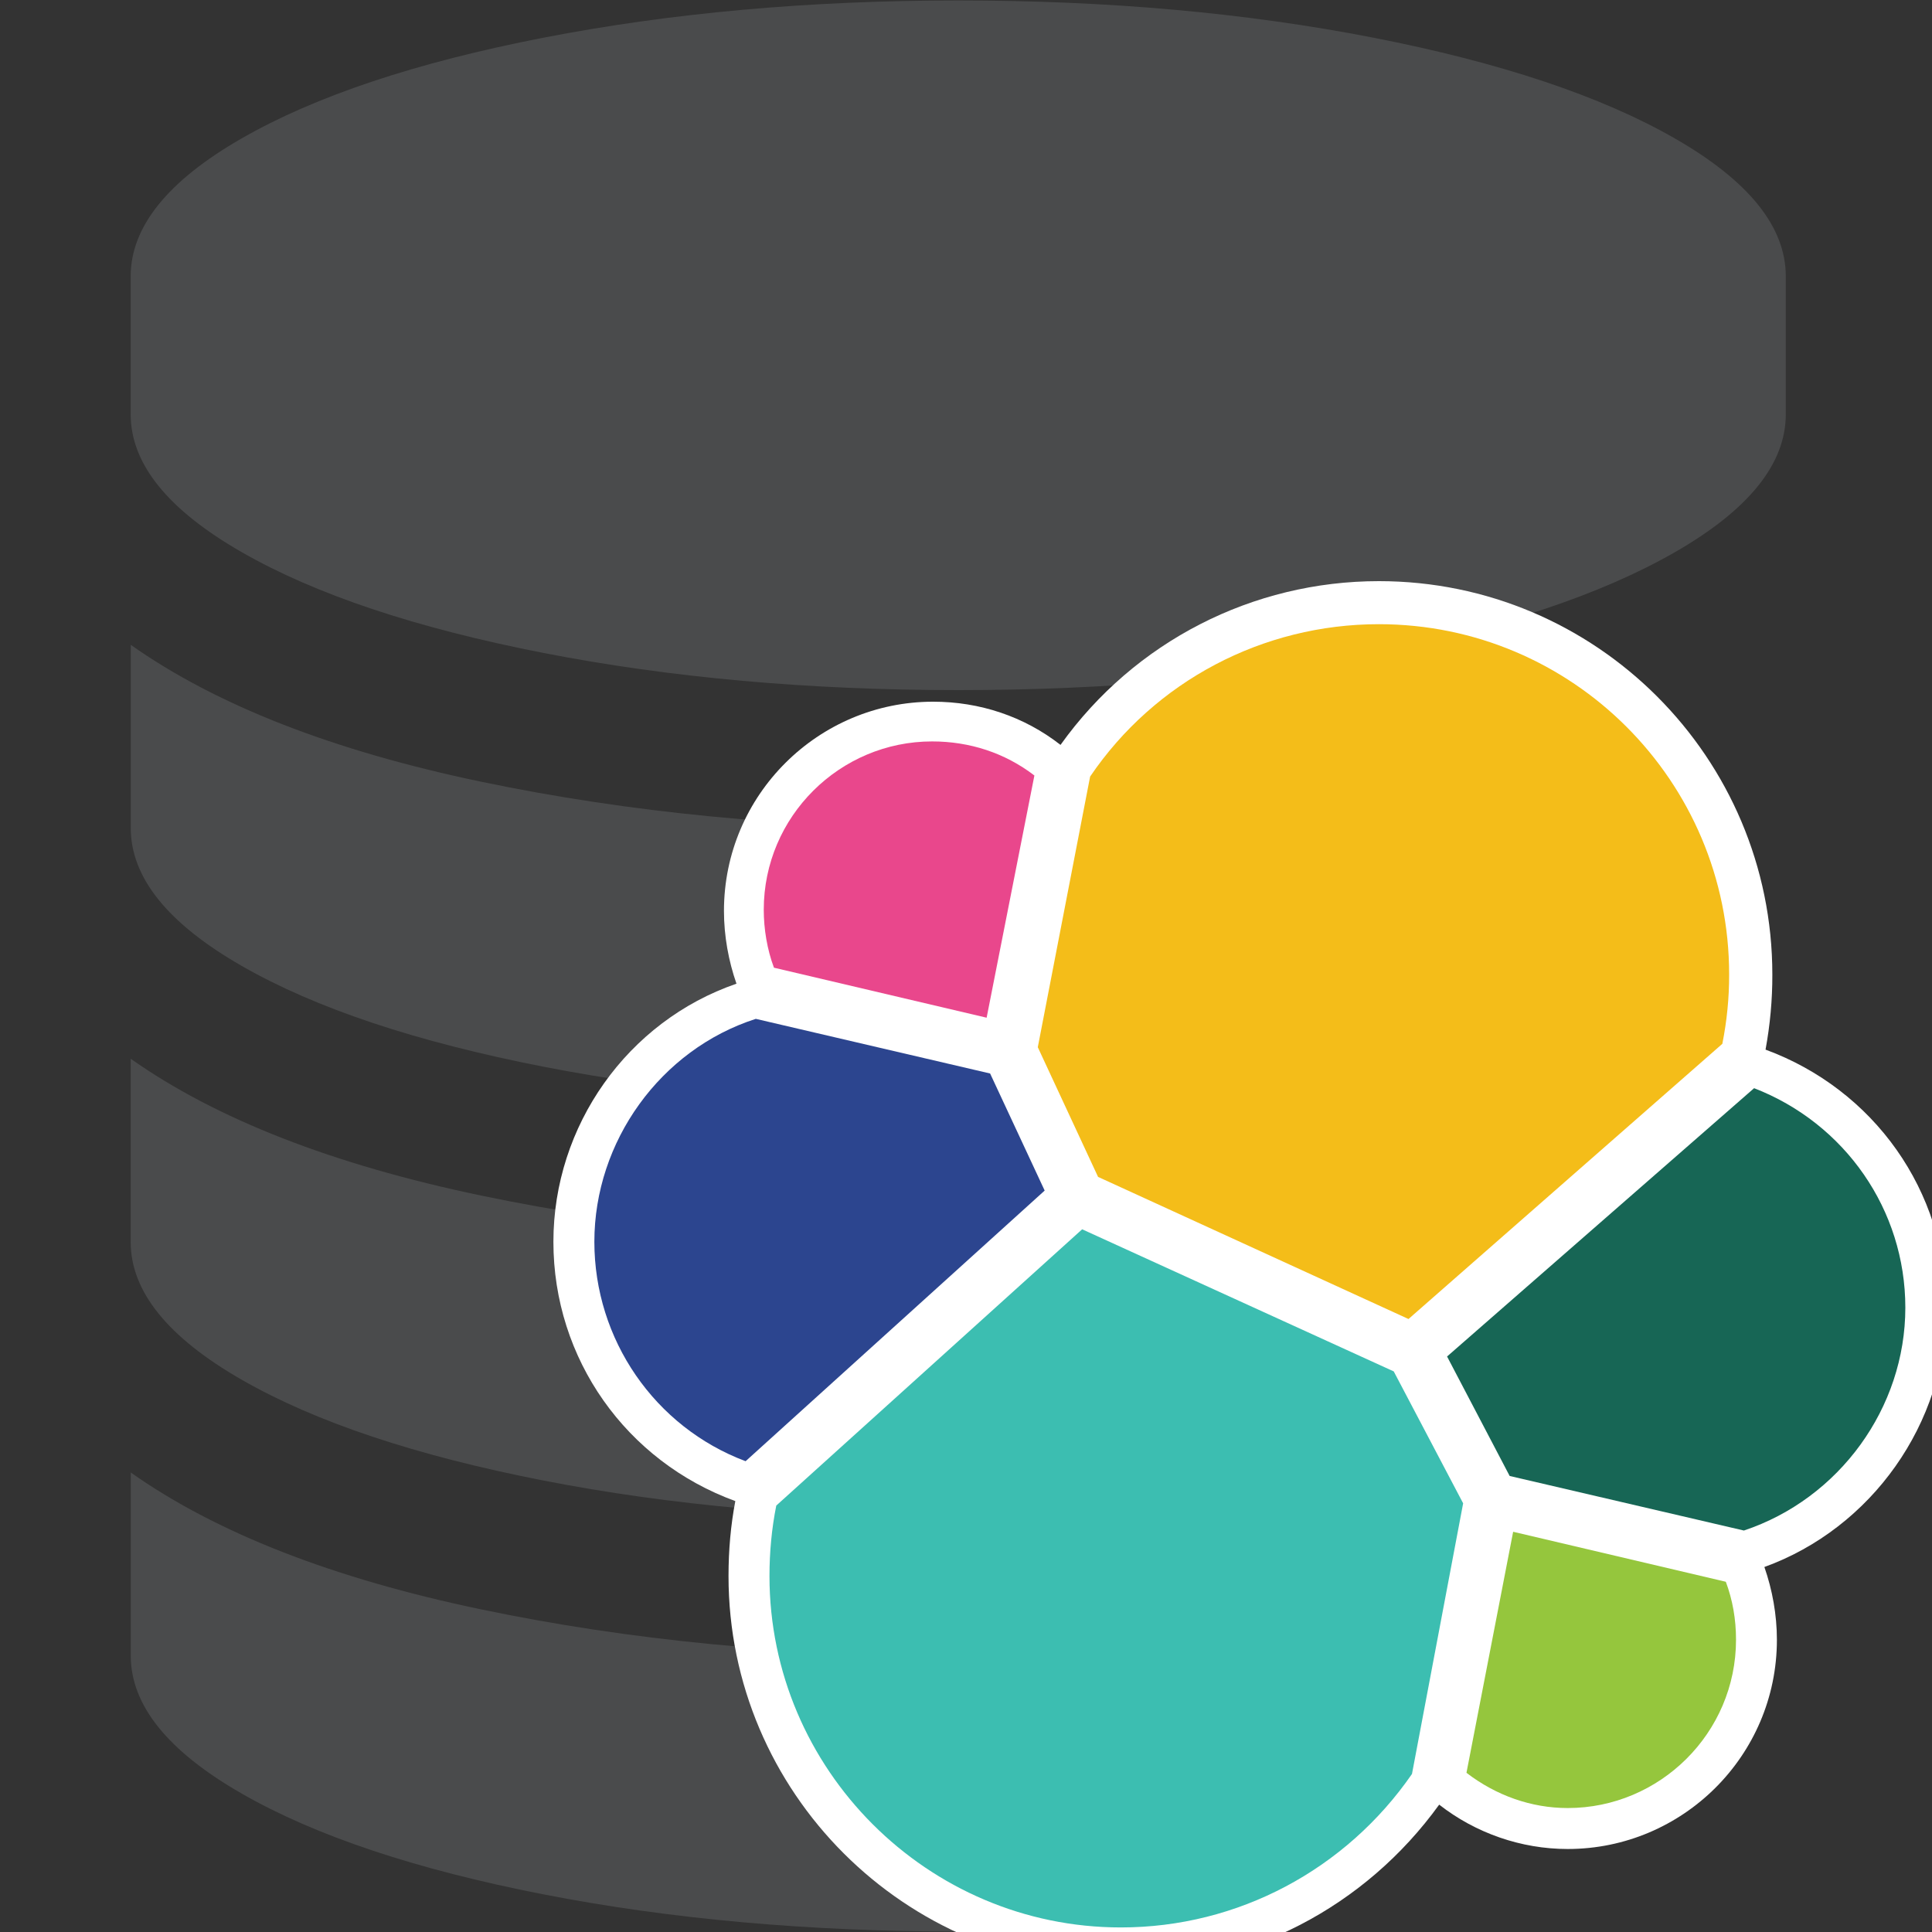 <?xml version="1.0" encoding="utf-8"?>
<!-- Generator: Adobe Illustrator 25.2.0, SVG Export Plug-In . SVG Version: 6.00 Build 0)  -->
<svg version="1.1" id="Layer_1" xmlns="http://www.w3.org/2000/svg" xmlns:xlink="http://www.w3.org/1999/xlink" x="0px" y="0px"
	 viewBox="0 0 2500 2500" style="enable-background:new 0 0 2500 2500;" xml:space="preserve">
<rect x="0" y="0" width="2500" height="2500" fill="#333333" stroke="none"/>
<style type="text/css">
	.st0{fill:#4A4B4C;}
	.st1{fill:#FFFFFF;}
	.st2{fill:#F4BD19;}
	.st3{fill:#3CBEB1;}
	.st4{fill:#E9478C;}
	.st5{fill:#2C458F;}
	.st6{fill:#95C63D;}
	.st7{fill:#176655;}
</style>
<g>
	<path class="st0" d="M1240,1071.5c220.3,0,426.2-20,617.7-60c191.5-40,80.9,38.1,191.5-40l114,129.1c0,64.1,99.8,94.5,4,149.3
		s-225.9,98.3-390.4,130.4s-343.5,48.1-536.8,48.1s-372.3-16-536.8-48.1s-294.7-75.5-390.4-130.4s-143.6-114.3-143.6-178.5v-237
		c110.6,78.1,261.7,137.1,453.2,177.1C813.8,1051.5,1019.7,1071.5,1240,1071.5z M1240,2499.4c-193.4,0-372.3-16-536.8-48.1
		s-294.7-75.5-390.4-130.4s-143.6-114.3-143.6-178.5v-237c110.6,78.1,261.7,137.1,453.2,177.1c191.5,40,397.4,60,617.7,60
		 M1776.8,1915.8c-164.5,32.1-343.5,48.1-536.8,48.1s-372.3-16-536.8-48.1c-164.5-32.1-294.7-75.5-390.4-130.4
		S169.1,1671.1,169.1,1607v-237C279.7,1448,430.8,1507,622.3,1547c191.5,40,397.4,60,617.7,60s426.2-20,617.7-60
		c191.5-40,163.5-99,274.1-177.1l179.1,237c0,64.1-47.9,123.6-143.6,178.5 M1240,0.6c193.4,0,372.3,16,536.8,48.1
		s294.7,75.5,390.4,130.4s143.6,114.3,143.6,178.5v178.5c0,64.1-47.9,123.6-143.6,178.5s-225.9,98.3-390.4,130.4
		C1612.3,877,1433.4,893,1240,893s-372.3-16-536.8-48.1c-164.5-32.1-294.7-75.5-390.4-130.4S169.1,600.2,169.1,536.1V357.6
		c0-64.1,47.9-123.6,143.6-178.5S538.6,80.8,703.2,48.8S1046.6,0.6,1240,0.6z"/>
</g>
<path class="st1" d="M2518.6,1692.2c0-151.6-94.2-282.5-234-334c5.9-32,8.9-64.5,8.8-97.1c0-281-228.1-509.1-509.1-509.1
	c-163.3,0-316.3,78-412,211.9c-47.1-36.8-104.5-55.9-164.8-55.9c-148.6,0-270.7,120.7-270.7,270.7c0,32.4,5.9,64.7,16.2,94.2
	c-141.2,48.6-236.9,183.9-236.9,334c0,151.6,94.2,284,235.4,335.5c-5.9,30.9-8.8,63.3-8.8,97.1c0,279.6,228.1,507.6,507.6,507.6
	c164.8,0,316.4-79.5,412-211.9c47.1,36.8,105.9,57.4,166.3,57.4c148.6,0,270.7-120.7,270.7-270.7c0-32.4-5.9-64.7-16.2-94.2
	C2421.4,1977.6,2518.5,1842.2,2518.6,1692.2L2518.6,1692.2z"/>
<path class="st2" d="M1420.9,1522.9l401.7,183.9l406.1-356.1c5.9-29.6,8.9-59.6,8.8-89.8c0-250.1-203-453.2-453.2-453.2
	c-150.1,0-289.9,73.6-373.7,197.2l-67.7,350.2L1420.9,1522.9L1420.9,1522.9z"/>
<path class="st3" d="M1004.5,1948.2c-5.9,29.4-8.8,60.3-8.8,91.2c0,250.1,204.5,454.7,454.7,454.7c151.6,0,291.3-75,376.7-198.6
	l66.2-350.2l-89.8-170.7l-403.2-183.9L1004.5,1948.2L1004.5,1948.2z"/>
<path class="st4" d="M1001.5,1252.2l275.2,64.7l61.8-313.4c-38.3-29.4-83.9-44.1-132.4-44.1c-119.2,0-217.8,97.1-217.8,217.8
	C988.3,1202.2,992.7,1228.7,1001.5,1252.2L1001.5,1252.2z"/>
<path class="st5" d="M978,1318.4c-123.6,39.7-208.9,158.9-208.9,288.4c0,126.5,78,239.8,195.7,284l387-350.2l-70.6-151.5L978,1318.4
	L978,1318.4z"/>
<path class="st6" d="M1897.6,2294c38.3,29.4,83.9,45.6,131,45.6c119.2,0,217.8-97.1,217.8-217.8c0-26.5-4.4-51.5-13.2-75
	l-275.2-64.7L1897.6,2294L1897.6,2294z"/>
<path class="st7" d="M1953.5,1909.9l303.1,70.6c123.6-41.2,208.9-158.9,208.9-288.4c0-126.5-78-238.4-195.7-284l-397.3,347.2
	L1953.5,1909.9L1953.5,1909.9z"/>
</svg>
